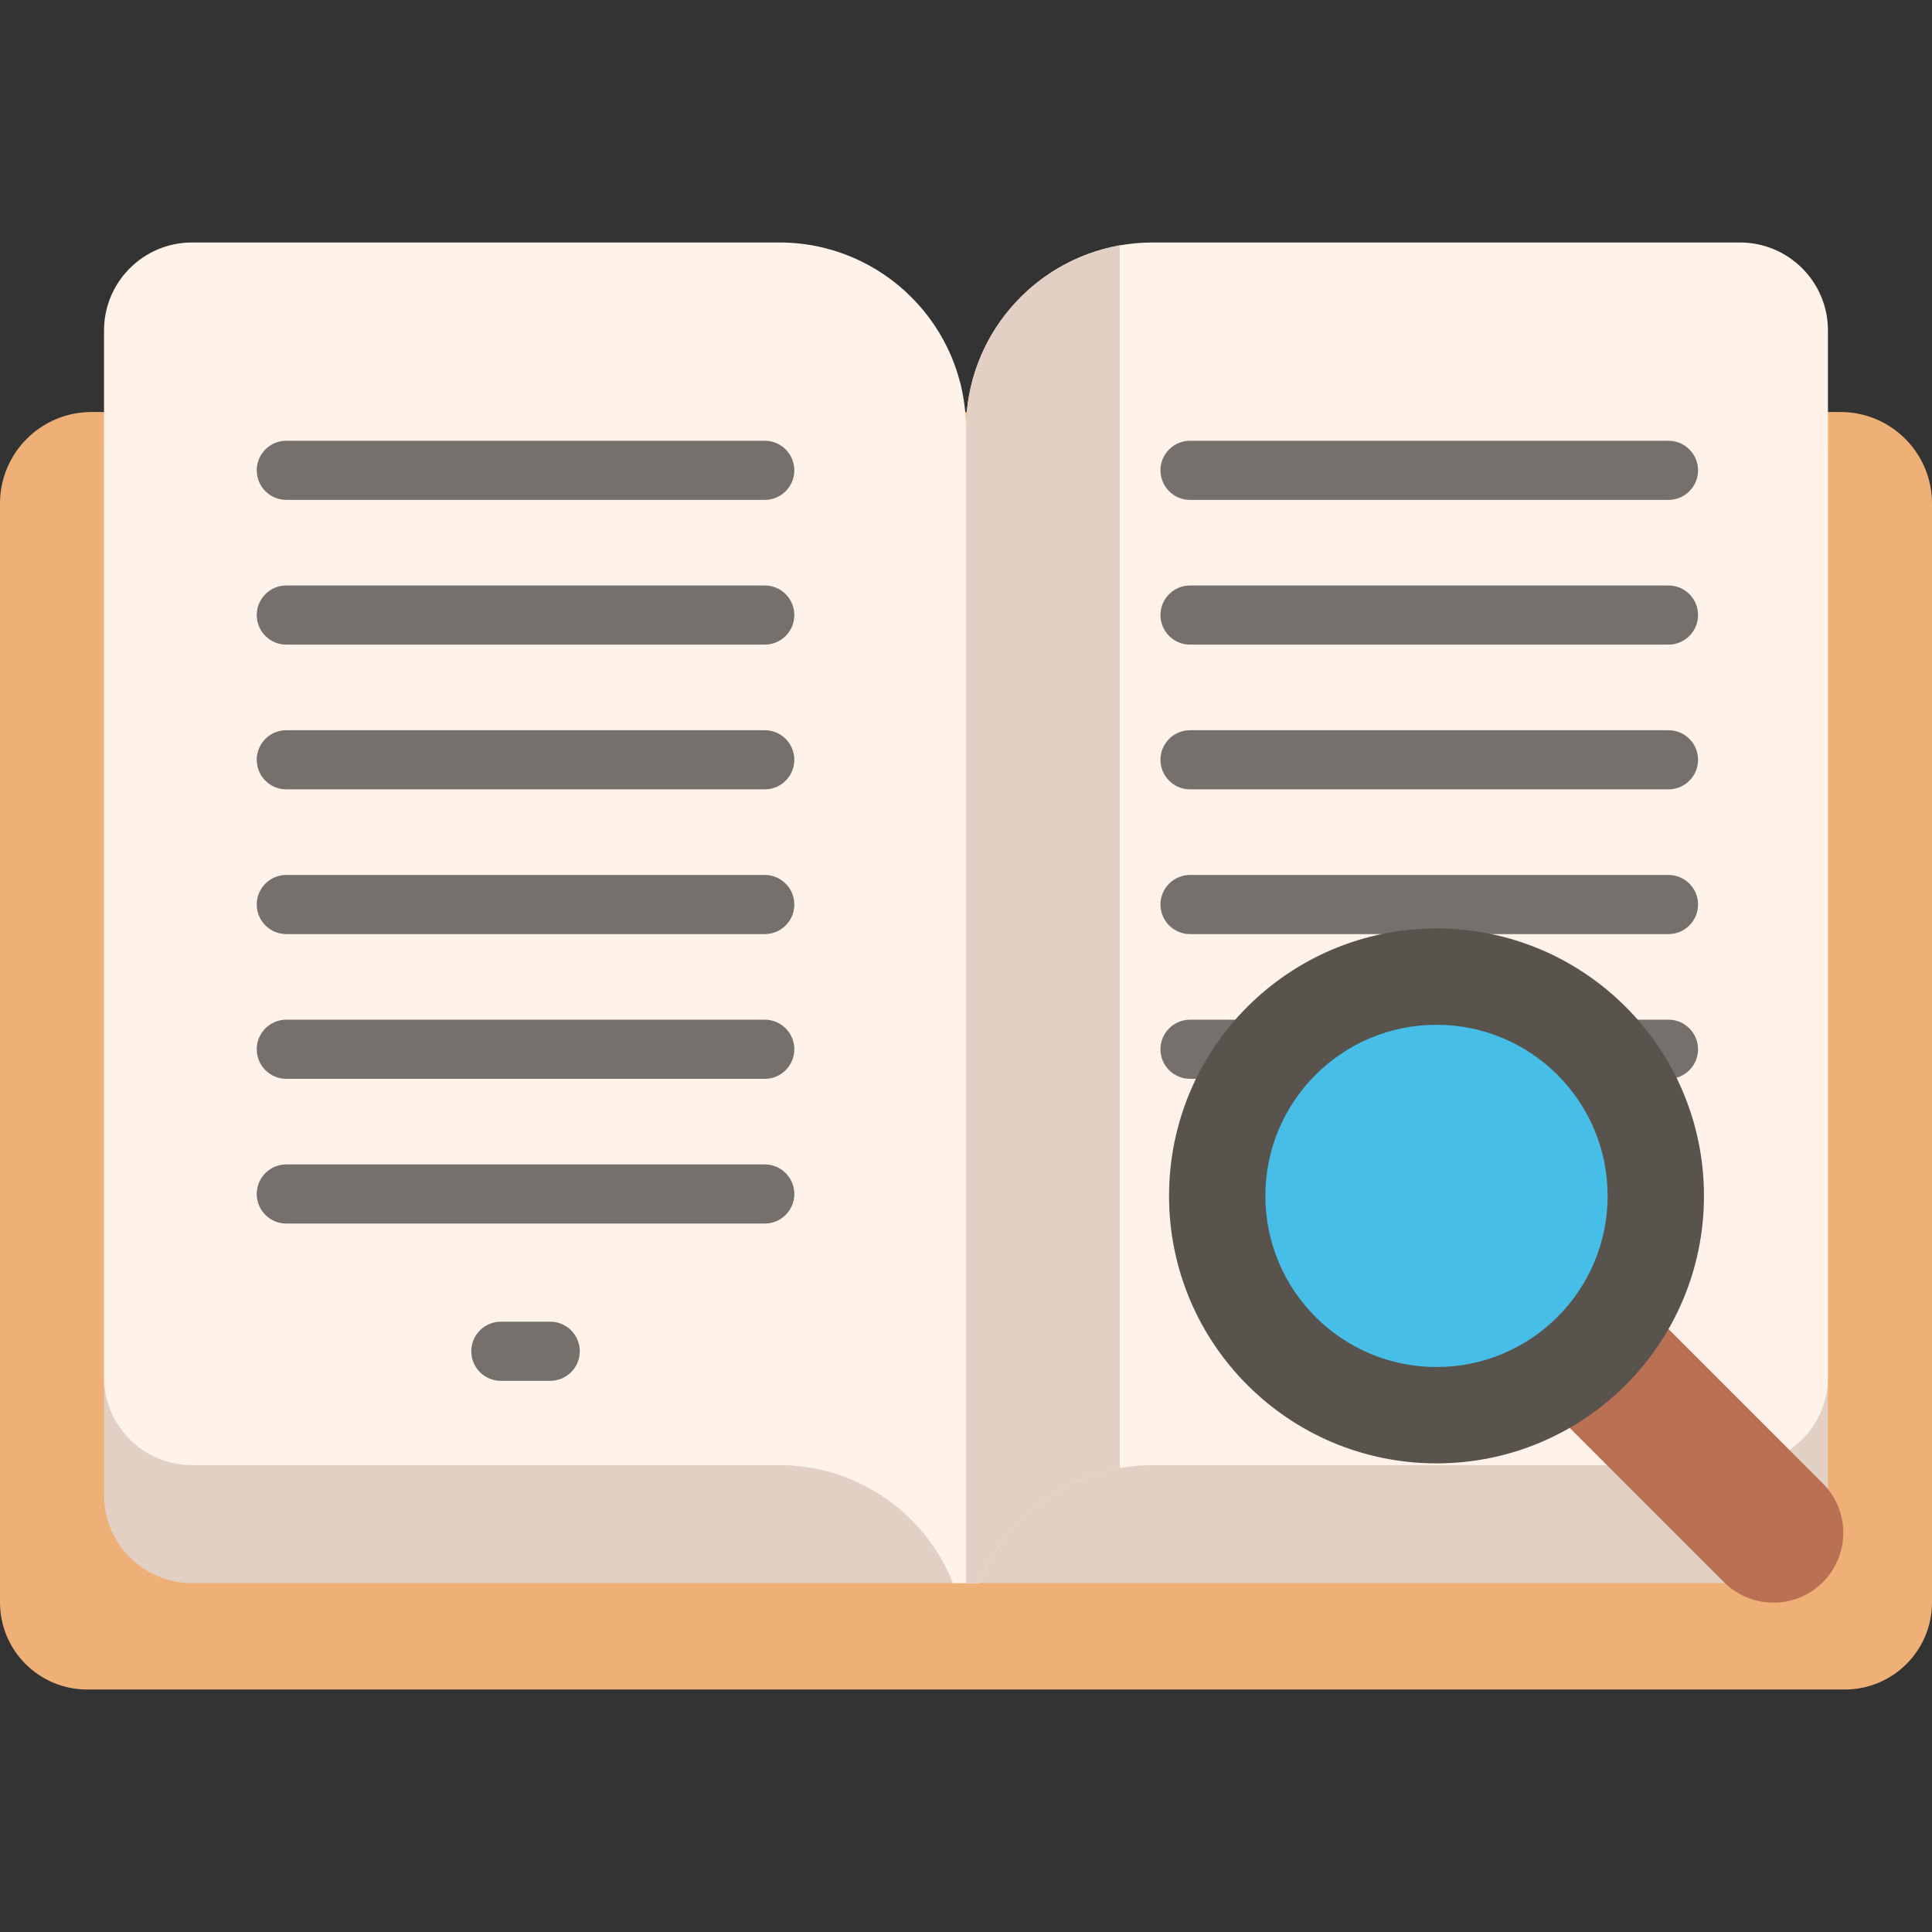 <?xml version="1.0" encoding="iso-8859-1"?>
<!-- Generator: Adobe Illustrator 19.0.0, SVG Export Plug-In . SVG Version: 6.00 Build 0)  -->
<svg version="1.1" id="Capa_1" xmlns="http://www.w3.org/2000/svg" xmlns:xlink="http://www.w3.org/1999/xlink" x="0px" y="0px"
	 viewBox="0 0 512 512" style="enable-background:new 0 0 512 512;" xml:space="preserve">
<rect x="0" y="0" width="512" height="512" fill="#333333" stroke="none"/>
<path style="fill:#EFB078;" d="M512,133.423v291.218c0,12.756-10.341,23.098-23.097,23.098H256H23.097
	C10.341,447.739,0,437.397,0,424.641V133.423c0-13.384,10.849-24.233,24.233-24.233h463.533C501.151,109.19,512,120.039,512,133.423
	z"/>
<path style="fill:#E2D0C5;" d="M484.427,118.82v277.388c0,12.878-10.44,23.318-23.319,23.318H256H50.891
	c-12.878,0-23.319-10.44-23.319-23.318V118.82"/>
<g>
	<path style="fill:#FFF2E9;" d="M256.003,113.716v305.81h-3.459c-7.262-18.307-25.119-31.242-45.996-31.242H50.89
		c-12.873,0-23.322-10.439-23.322-23.312V87.583c0-12.884,10.449-23.322,23.322-23.322h155.658
		C233.862,64.261,256.003,86.403,256.003,113.716z"/>
	<path style="fill:#FFF2E9;" d="M484.428,87.583v277.389c0,12.873-10.439,23.312-23.322,23.312H305.458
		c-2.968,0-5.883,0.261-8.704,0.773c-17.042,3.02-31.065,14.764-37.292,30.469h-3.459v-305.81c0-24.346,17.586-44.575,40.751-48.692
		c2.832-0.502,5.736-0.763,8.704-0.763h155.648C473.99,64.261,484.428,74.7,484.428,87.583z"/>
</g>
<path style="fill:#E2D0C5;" d="M296.754,65.024v324.033c-17.042,3.02-31.065,14.764-37.292,30.469h-3.459v-305.81
	C256.003,89.37,273.589,69.141,296.754,65.024z"/>
<g>
	<path style="fill:#75706B;" d="M202.667,132.476H75.874c-4.328,0-7.837-3.509-7.837-7.837c0-4.328,3.509-7.837,7.837-7.837h126.793
		c4.328,0,7.837,3.509,7.837,7.837C210.504,128.968,206.995,132.476,202.667,132.476z"/>
	<path style="fill:#75706B;" d="M202.667,170.832H75.874c-4.328,0-7.837-3.509-7.837-7.837c0-4.328,3.509-7.837,7.837-7.837h126.793
		c4.328,0,7.837,3.509,7.837,7.837C210.504,167.324,206.995,170.832,202.667,170.832z"/>
	<path style="fill:#75706B;" d="M202.667,247.545H75.874c-4.328,0-7.837-3.509-7.837-7.837c0-4.328,3.509-7.837,7.837-7.837h126.793
		c4.328,0,7.837,3.509,7.837,7.837C210.504,244.036,206.995,247.545,202.667,247.545z"/>
	<path style="fill:#75706B;" d="M202.667,324.257H75.874c-4.328,0-7.837-3.509-7.837-7.837s3.509-7.837,7.837-7.837h126.793
		c4.328,0,7.837,3.509,7.837,7.837S206.995,324.257,202.667,324.257z"/>
	<path style="fill:#75706B;" d="M202.667,209.189H75.874c-4.328,0-7.837-3.509-7.837-7.837c0-4.328,3.509-7.837,7.837-7.837h126.793
		c4.328,0,7.837,3.509,7.837,7.837C210.504,205.68,206.995,209.189,202.667,209.189z"/>
	<path style="fill:#75706B;" d="M202.667,285.901H75.874c-4.328,0-7.837-3.509-7.837-7.837s3.509-7.837,7.837-7.837h126.793
		c4.328,0,7.837,3.509,7.837,7.837S206.995,285.901,202.667,285.901z"/>
	<path style="fill:#75706B;" d="M145.811,365.934h-13.082c-4.328,0-7.837-3.509-7.837-7.837s3.509-7.837,7.837-7.837h13.082
		c4.328,0,7.837,3.509,7.837,7.837S150.139,365.934,145.811,365.934z"/>
	<path style="fill:#75706B;" d="M442.163,132.476H315.371c-4.328,0-7.837-3.509-7.837-7.837c0-4.328,3.509-7.837,7.837-7.837
		h126.792c4.328,0,7.837,3.509,7.837,7.837C450,128.968,446.492,132.476,442.163,132.476z"/>
	<path style="fill:#75706B;" d="M442.163,170.832H315.371c-4.328,0-7.837-3.509-7.837-7.837c0-4.328,3.509-7.837,7.837-7.837
		h126.792c4.328,0,7.837,3.509,7.837,7.837C450,167.324,446.492,170.832,442.163,170.832z"/>
	<path style="fill:#75706B;" d="M442.163,247.545H315.371c-4.328,0-7.837-3.509-7.837-7.837c0-4.328,3.509-7.837,7.837-7.837
		h126.792c4.328,0,7.837,3.509,7.837,7.837C450,244.036,446.492,247.545,442.163,247.545z"/>
	<path style="fill:#75706B;" d="M442.163,209.189H315.371c-4.328,0-7.837-3.509-7.837-7.837c0-4.328,3.509-7.837,7.837-7.837
		h126.792c4.328,0,7.837,3.509,7.837,7.837C450,205.68,446.492,209.189,442.163,209.189z"/>
	<path style="fill:#75706B;" d="M442.163,285.901H315.371c-4.328,0-7.837-3.509-7.837-7.837s3.509-7.837,7.837-7.837h126.792
		c4.328,0,7.837,3.509,7.837,7.837S446.492,285.901,442.163,285.901z"/>
	<path style="fill:#75706B;" d="M385.308,365.934h-13.082c-4.328,0-7.837-3.509-7.837-7.837s3.509-7.837,7.837-7.837h13.082
		c4.328,0,7.837,3.509,7.837,7.837S389.636,365.934,385.308,365.934z"/>
</g>
<path style="fill:#BA7052;" d="M442.173,352.225l40.897,40.897c7.231,7.231,7.231,18.954,0,26.175
	c-3.615,3.615-8.349,5.423-13.093,5.423c-4.744,0-9.477-1.808-13.093-5.423l-76.847-76.847"/>
<circle style="fill:#59534D;" cx="380.688" cy="316.928" r="70.879"/>
<circle style="fill:#46BEE8;" cx="380.688" cy="316.928" r="45.349"/>
<g>
</g>
<g>
</g>
<g>
</g>
<g>
</g>
<g>
</g>
<g>
</g>
<g>
</g>
<g>
</g>
<g>
</g>
<g>
</g>
<g>
</g>
<g>
</g>
<g>
</g>
<g>
</g>
<g>
</g>
</svg>
